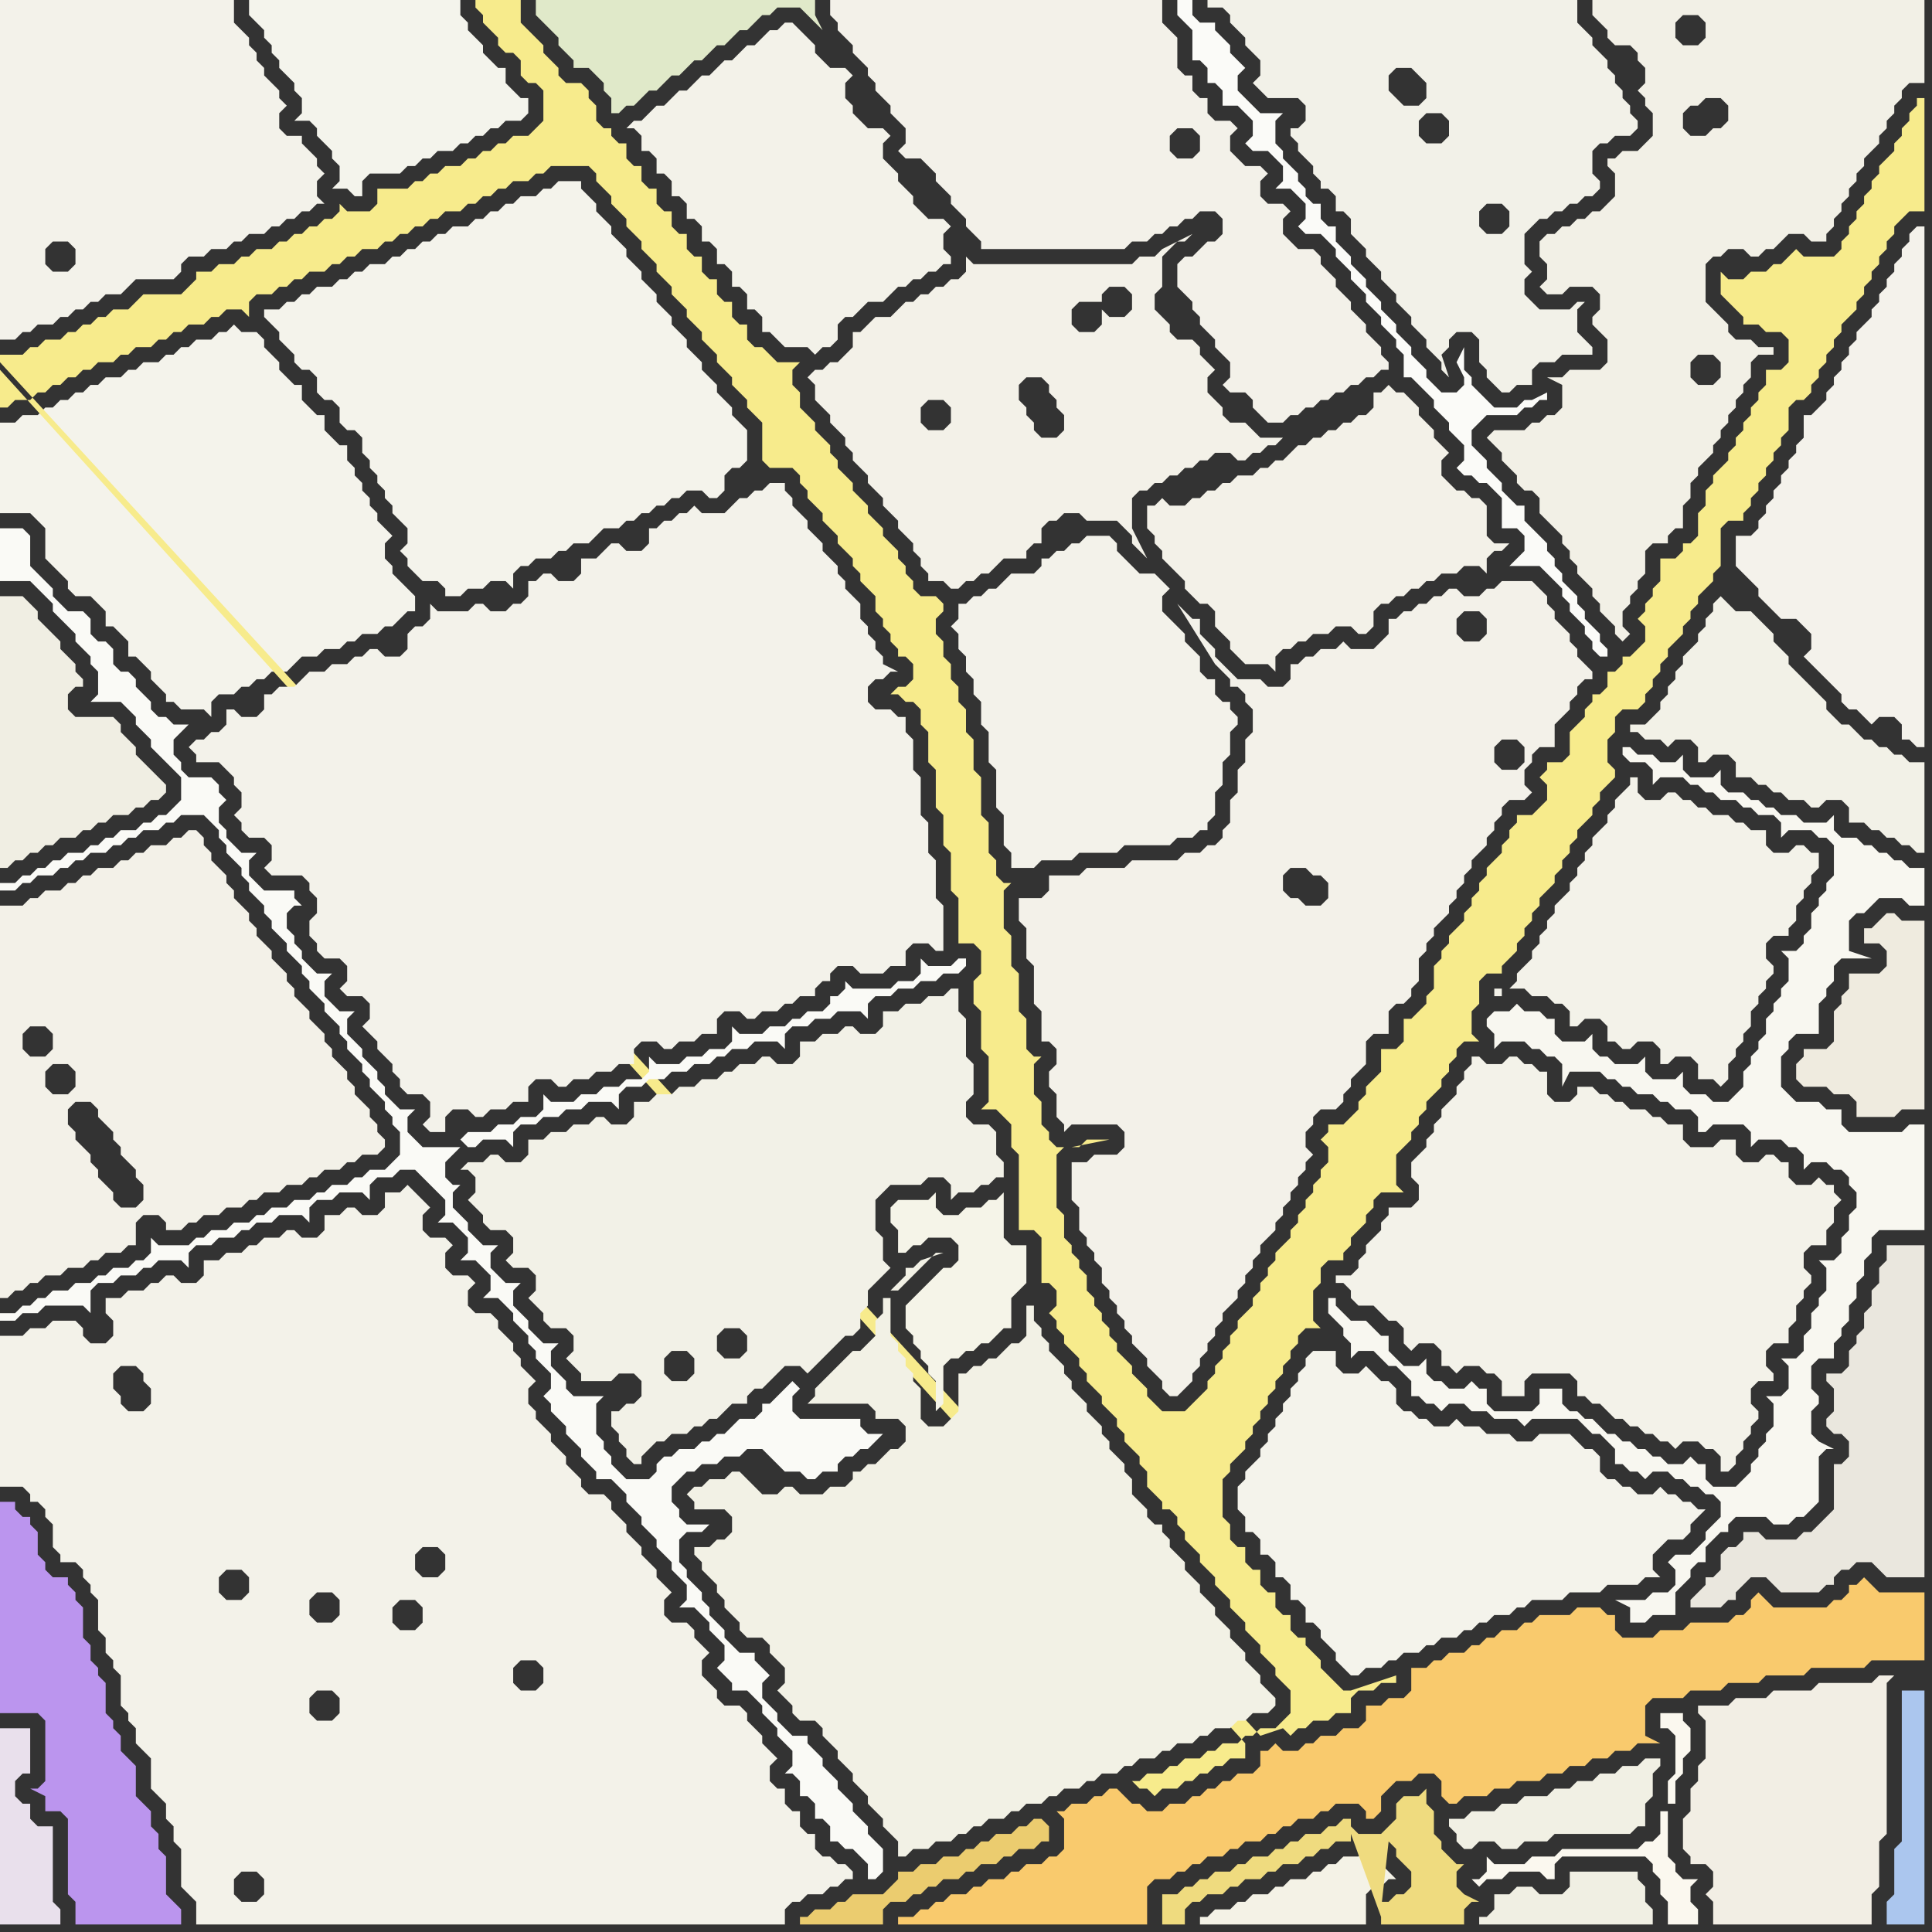 <svg width="256" height="256" xmlns="http://www.w3.org/2000/svg"><rect width="100%" height="100%" fill="#333333" stroke="none"/><script> 
var tempColor;
function hoverPath(evt){
obj = evt.target;
tempColor = obj.getAttribute("fill");
obj.setAttribute("fill","red");
//alert(tempColor);
//obj.setAttribute("stroke","red");}
function recoverPath(evt){
obj = evt.target;
obj.setAttribute("fill", tempColor);
//obj.setAttribute("stroke", tempColor);
}</script><path onmouseover="hoverPath(evt)" onmouseout="recoverPath(evt)" fill="rgb(244,243,235)" d="M  2,56l -2,0 0,12 4,0 1,1 1,1 0,4 1,1 1,1 1,1 0,1 1,1 2,0 1,1 1,1 0,2 1,0 1,1 1,1 0,2 1,0 1,1 1,1 0,1 1,1 1,1 0,1 1,0 1,1 3,0 1,1 0,-2 1,-1 2,0 1,-1 1,0 1,-1 1,0 1,-1 2,0 1,-1 1,-1 2,0 1,-1 2,0 1,-1 1,0 1,-1 2,0 1,-1 1,0 1,-1 1,-1 1,0 0,-2 -1,-1 0,0 -1,-1 -1,-1 0,-1 -1,-1 0,-2 1,-1 -1,-1 -1,-1 0,-1 -1,-1 0,-1 -1,-1 0,-1 -1,-1 0,-1 -1,-1 0,-2 -1,0 -1,-1 -1,-1 0,-2 -1,0 -1,-1 -1,-1 0,-2 -1,0 -1,-1 -1,-1 0,-1 -1,-1 -1,-1 0,-1 -1,-1 -2,0 -1,-1 -1,1 -1,0 -1,1 -2,0 -1,1 -1,0 -1,1 -1,0 -1,1 -2,0 -1,1 -1,0 -1,1 -2,0 -1,1 -1,0 -1,1 -1,0 -1,1 -1,0 -1,1 -1,0 -1,1 -2,0 -1,1Z"/>
<path onmouseover="hoverPath(evt)" onmouseout="recoverPath(evt)" fill="rgb(243,242,233)" d="M  34,248l 0,0 1,1 0,2 -1,1 -2,0 -1,-1 0,-2 1,-1 2,0 -10,-3 0,5 1,1 1,1 0,3 78,0 0,-2 1,-1 1,0 1,-1 2,0 1,-1 1,0 1,-1 1,0 0,-1 -1,-1 -1,0 -1,-1 -1,0 -1,-1 0,-2 -1,0 -1,-1 0,-2 -1,0 -1,-1 0,-2 -1,0 -1,-1 0,-2 1,-1 -1,-1 0,0 -1,-1 0,-1 -1,-1 -1,-1 0,-1 -1,-1 -2,0 -1,-1 0,-1 -1,-1 -1,-1 0,-2 1,-1 -1,-1 0,0 -1,-1 0,-1 -1,-1 -2,0 -1,-1 0,-2 1,-1 -1,-1 0,0 -1,-1 0,-1 -1,-1 -1,-1 0,-1 -1,-1 -1,-1 0,-1 -1,-1 -1,-1 0,-1 -1,-1 -2,0 -1,-1 0,-1 -1,-1 -1,-1 0,-1 -1,-1 -1,-1 0,-1 -1,-1 -1,-1 0,-1 -1,-1 0,-2 1,-1 -1,-1 0,0 -1,-1 0,-1 -1,-1 0,-1 -1,-1 -1,-1 0,-1 -1,-1 -2,0 -1,-1 0,-2 1,-1 -1,-1 -2,0 -1,-1 0,-2 1,-1 -1,-1 -2,0 -1,-1 0,-2 1,-1 -1,-1 -1,-1 -1,-1 -1,1 -2,0 0,2 -1,1 -2,0 -1,-1 -1,0 -1,1 -2,0 0,2 -1,1 -2,0 -1,-1 -1,0 -1,1 -2,0 -1,1 -1,0 -1,1 -2,0 -1,1 -2,0 0,2 -1,1 -2,0 -1,-1 -1,0 -1,1 -1,0 -1,1 -2,0 -1,1 -2,0 0,2 1,1 0,2 -1,1 -2,0 -1,-1 0,-1 -1,-1 -3,0 -1,1 -2,0 -1,1 -3,0 0,20 3,0 1,1 0,1 1,0 1,1 0,1 1,1 0,3 1,1 0,1 2,0 1,1 0,1 1,1 0,1 1,1 0,4 1,1 0,2 1,1 0,1 1,1 0,4 1,1 0,1 1,1 0,2 1,1 1,1 0,4 1,1 1,1 0,2 1,1 0,2 1,1 10,3 -18,-67 2,0 1,1 0,1 1,1 0,2 -1,1 -2,0 -1,-1 0,-1 -1,-1 0,-2 1,-1 18,67 8,-20 -1,-1 0,-2 1,-1 2,0 1,1 0,2 -1,1 -2,0 -8,20 19,-32 -1,-1 0,-2 1,-1 2,0 1,1 0,2 -1,1 -2,0 -19,32 8,-33 -1,-1 0,-2 1,-1 2,0 1,1 0,2 -1,1 -2,0 -8,33 -5,-37 0,-2 1,-1 2,0 1,1 0,2 -1,1 -2,0 -1,-1 5,37 22,-39 -1,-1 0,-2 1,-1 2,0 1,1 0,2 -1,1 -2,0 -22,39 37,-28 1,1 0,2 -1,1 -2,0 -1,-1 0,-2 1,-1 2,0 -37,28Z"/>
<path onmouseover="hoverPath(evt)" onmouseout="recoverPath(evt)" fill="rgb(171,198,238)" d="M  253,224l -1,0 0,20 -1,1 0,6 -1,1 0,3 5,0 0,-31Z"/>
<path onmouseover="hoverPath(evt)" onmouseout="recoverPath(evt)" fill="rgb(247,235,140)" d="M  0,49l 0,5 1,0 1,-1 2,0 1,-1 1,0 1,-1 1,0 1,-1 1,0 1,-1 1,0 1,-1 2,0 1,-1 1,0 1,-1 2,0 1,-1 1,0 1,-1 1,0 1,-1 2,0 1,-1 1,0 1,-1 2,0 1,1 0,-2 1,-1 2,0 1,-1 1,0 1,-1 1,0 1,-1 2,0 1,-1 1,0 1,-1 1,0 1,-1 2,0 1,-1 1,0 1,-1 1,0 1,-1 1,0 1,-1 1,0 1,-1 2,0 1,-1 1,0 1,-1 1,0 1,-1 1,0 1,-1 2,0 1,-1 1,0 1,-1 5,0 1,1 0,1 1,1 1,1 0,1 1,1 1,1 0,1 1,1 1,1 0,1 1,1 1,1 0,1 1,1 1,1 0,1 1,1 1,1 0,1 1,1 1,1 0,1 1,1 1,1 0,1 1,1 1,1 0,1 1,1 1,1 0,1 1,1 1,1 0,5 1,1 3,0 1,1 0,1 1,1 0,1 1,1 1,1 0,1 1,1 1,1 0,1 1,1 1,1 0,1 1,1 0,1 1,1 1,1 0,2 1,1 0,1 1,1 0,1 1,1 0,1 1,0 1,1 0,2 -1,1 -1,0 -1,1 1,0 1,1 1,0 1,1 0,2 1,1 0,4 1,1 0,5 1,1 0,4 1,1 0,5 1,1 0,6 2,0 1,1 0,3 -1,1 0,3 1,1 0,5 1,1 0,6 -1,1 2,0 1,1 1,1 0,3 1,1 0,10 2,0 1,1 0,6 1,0 1,1 0,2 -1,1 1,1 0,1 1,1 0,1 1,1 1,1 0,1 1,1 0,1 1,1 1,1 0,1 1,1 1,1 0,1 1,1 0,1 2,2 0,1 1,1 0,2 1,1 1,1 0,1 1,0 1,1 0,1 1,1 0,1 1,1 1,1 0,1 1,1 1,1 0,1 1,1 1,1 0,1 1,1 1,1 0,1 1,1 1,1 0,1 1,1 1,1 0,1 1,1 1,1 0,3 -1,1 -1,1 -2,0 -1,1 -1,0 -1,1 -2,0 -1,1 -1,0 -1,1 -2,0 -1,1 -1,0 -1,1 -2,0 -1,1 -1,0 1,1 1,0 1,1 1,-1 2,0 1,-1 1,0 1,-1 1,0 1,-1 1,0 1,-1 2,0 0,-2 -165,-182 167,181 3,-1 0,0 1,1 0,0 1,-1 1,0 1,-1 2,0 1,-1 2,0 0,-2 1,-1 2,0 1,-1 2,0 0,-1 -3,1 -3,1 -1,0 -1,-1 -1,-1 -1,-1 0,-1 -1,-1 -1,-1 0,-1 -1,0 -1,-1 0,-2 -1,0 -1,-1 0,-2 -1,0 -1,-1 0,-2 -1,0 -1,-1 0,-2 -1,0 -1,-1 0,-2 -1,-1 0,-5 1,-1 0,-1 2,-2 0,-1 1,-1 0,-1 1,-1 0,-1 1,-1 0,-1 1,-1 0,-1 1,-1 0,-1 1,-1 0,-1 1,-1 0,-1 1,-1 2,0 -1,-1 0,-4 1,-1 0,-2 1,-1 2,0 0,-1 1,-1 0,-1 1,-1 1,-1 0,-1 1,-1 0,-1 1,-1 3,0 -1,-1 0,-4 1,-1 1,-1 0,-1 1,-1 0,-1 1,-1 0,-1 1,-1 1,-1 0,-1 1,-1 0,-1 1,-1 0,-1 1,-1 2,0 -1,-1 0,-3 1,-1 0,-3 1,-1 2,0 0,-1 1,-1 1,-1 0,-1 1,-1 0,-1 1,-1 0,-1 1,-1 0,-1 1,-1 1,-1 0,-1 1,-1 0,-1 1,-1 0,-1 1,-1 0,-1 1,-1 1,-1 0,-1 1,-1 0,-1 1,-1 1,-1 0,-1 -1,-1 0,-3 1,-1 0,-2 1,-1 2,0 1,-1 0,-1 1,-1 0,-1 1,-1 0,-1 1,-1 0,-1 1,-1 1,-1 0,-1 1,-1 0,-1 1,-1 0,-1 1,-1 1,-1 0,-1 1,-1 0,-5 1,-1 2,0 0,-1 1,-1 0,-1 1,-1 0,-1 1,-1 0,-1 1,-1 0,-1 1,-1 0,-1 1,-1 0,-3 1,-1 1,0 1,-1 0,-1 1,-1 0,-1 1,-1 0,-1 1,-1 0,-1 1,-1 0,-1 1,-1 1,-1 0,-1 1,-1 0,-1 1,-1 0,-1 1,-1 0,-1 1,-1 0,-1 1,-1 0,-1 1,-1 1,-1 2,0 0,-15 -1,0 0,1 -1,1 0,1 -1,1 0,1 -1,1 0,1 -1,1 -1,1 0,1 -1,1 0,1 -1,1 0,1 -1,1 0,1 -1,1 0,1 -1,1 0,1 -1,1 -4,0 -1,-1 -1,1 0,0 -1,1 -1,0 -1,1 -2,0 -1,1 -2,0 -1,-1 0,3 1,1 0,0 1,1 1,1 0,1 2,0 1,1 2,0 1,1 0,3 -1,1 -2,0 0,2 -1,1 0,1 -1,1 0,1 -1,1 0,1 -1,1 0,1 -1,1 0,1 -1,1 -1,1 0,1 -1,1 0,2 -1,1 0,3 -1,1 -1,0 0,1 -1,1 -2,0 0,3 -1,1 0,1 -1,1 0,1 -1,1 1,1 0,2 -1,1 -1,1 -1,0 0,1 -1,1 -1,0 0,2 -1,1 -1,0 0,1 -1,1 0,1 -1,1 -1,1 0,3 -1,1 -2,0 0,1 -1,1 1,1 0,2 -1,1 -1,1 -2,0 0,1 -1,1 0,1 -1,1 0,1 -1,1 -1,1 0,1 -1,1 0,1 -1,1 0,1 -1,1 0,1 -1,1 -1,1 0,1 -1,1 0,1 -1,1 0,3 -1,1 0,1 -1,1 -1,1 -1,0 0,3 -1,1 -2,0 0,3 -1,1 -1,1 0,1 -1,1 0,1 -1,1 -1,1 -2,0 0,1 -1,1 1,1 0,2 -1,1 0,1 -1,1 0,1 -1,1 0,1 -1,1 0,1 -1,1 0,1 -1,1 -1,1 0,1 -1,1 0,1 -1,1 0,1 -1,1 0,1 -1,1 -1,1 0,1 -1,1 0,1 -1,1 0,1 -1,1 0,1 -1,1 0,1 -1,1 -2,2 -3,0 -1,-1 -1,-1 0,-1 -1,-1 -1,-1 0,-1 -1,-1 -1,-1 0,-1 -1,-1 0,-1 -1,-1 0,-1 -1,-1 0,-1 -1,-1 0,-2 -1,-1 0,-1 -1,-1 0,-1 -1,-1 0,-3 -1,-1 0,-7 1,-1 -1,0 -1,-1 0,-1 -1,-1 0,-3 -1,-1 0,-4 1,-1 -1,0 -1,-1 0,-4 -1,-1 0,-5 -1,-1 0,-4 -1,-1 0,-5 1,-1 -1,0 -1,-1 0,-2 -1,-1 0,-4 -1,-1 0,-5 -1,-1 0,-4 -1,-1 0,-3 -1,-1 0,-2 -1,-1 0,-2 -1,-1 0,-2 -1,-1 0,-2 1,-1 0,-1 -1,-1 -2,0 -1,-1 0,-1 -1,-1 0,-1 -1,-1 0,-1 -1,-1 -1,-1 0,-1 -1,-1 -1,-1 0,-1 -1,-1 -1,-1 0,-1 -1,-1 -1,-1 0,-1 -1,-1 0,-1 -1,-1 -1,-1 0,-1 -1,-1 -1,-1 0,-2 -1,-1 0,-2 1,-1 -3,0 -1,-1 -1,-1 -1,0 -1,-1 0,-2 -1,0 -1,-1 0,-2 -1,0 -1,-1 0,-2 -1,0 -1,-1 0,-2 -1,0 -1,-1 0,-2 -1,0 -1,-1 0,-2 -1,0 -1,-1 0,-2 -1,0 -1,-1 0,-2 -1,0 -1,-1 0,-2 -1,0 -1,-1 0,-1 -1,0 -1,-1 0,-2 -1,-1 0,-1 -1,-1 -2,0 -1,-1 0,-1 -1,-1 -1,-1 0,-1 -1,-1 -1,-1 -1,-1 0,-3 -6,0 0,1 1,1 0,1 1,1 1,1 0,1 1,1 1,0 1,1 0,2 1,1 1,0 1,1 0,4 -1,1 -1,1 -2,0 -1,1 -1,0 -1,1 -1,0 -1,1 -1,0 -1,1 -2,0 -1,1 -1,0 -1,1 -1,0 -1,1 -4,0 0,2 -1,1 -3,0 -1,-1 0,1 -1,1 -1,0 -1,1 -1,0 -1,1 -1,0 -1,1 -1,0 -1,1 -2,0 -1,1 -1,0 -1,1 -2,0 -1,1 -2,0 0,1 -1,1 -1,1 -5,0 -1,1 -1,1 -2,0 -1,1 -1,0 -1,1 -1,0 -1,1 -1,0 -1,1 -2,0 -1,1 -1,0 -1,1 -3,0 0,1 167,182 -167,-181 142,103 1,0 1,-1 3,0 -5,1 -142,-103Z"/>
<path onmouseover="hoverPath(evt)" onmouseout="recoverPath(evt)" fill="rgb(187,149,238)" d="M  0,201l 0,26 5,0 1,1 0,8 -1,1 -1,0 2,1 0,2 2,0 1,1 0,10 1,1 0,3 14,0 0,-2 -1,-1 0,0 -1,-1 0,-5 -1,-1 0,-2 -1,-1 0,-2 -1,-1 -1,-1 0,-4 -1,-1 -1,-1 0,-2 -1,-1 0,-1 -1,-1 0,-4 -1,-1 0,-1 -1,-1 0,-2 -1,-1 0,-4 -1,-1 0,-1 -1,-1 0,-1 -2,0 -1,-1 0,-1 -1,-1 0,-3 -1,-1 0,-1 -1,0 -1,-1 0,-1 -2,0Z"/>
<path onmouseover="hoverPath(evt)" onmouseout="recoverPath(evt)" fill="rgb(244,243,235)" d="M  37,41l -2,0 0,1 1,1 0,0 1,1 0,1 1,1 1,1 0,1 1,1 1,0 1,1 0,2 1,1 1,0 1,1 0,2 1,1 1,0 1,1 0,2 1,1 0,1 1,1 0,1 1,1 0,1 1,1 0,1 1,1 1,1 0,2 -1,1 1,1 0,1 1,1 1,1 2,0 1,1 0,1 2,0 1,-1 2,0 1,-1 2,0 1,1 0,-2 1,-1 1,0 1,-1 2,0 1,-1 1,0 1,-1 2,0 1,-1 1,-1 2,0 1,-1 1,0 1,-1 1,0 1,-1 1,0 1,-1 1,0 1,-1 2,0 1,1 1,0 1,-1 0,-2 1,-1 1,0 1,-1 0,-4 -1,-1 0,0 -1,-1 0,-1 -1,-1 -1,-1 0,-1 -1,-1 -1,-1 0,-1 -1,-1 -1,-1 0,-1 -1,-1 -1,-1 0,-1 -1,-1 -1,-1 0,-1 -1,-1 -1,-1 0,-1 -1,-1 -1,-1 0,-1 -1,-1 -1,-1 0,-1 -1,-1 -1,-1 0,-1 -1,-1 -1,-1 0,-1 -3,0 -1,1 -1,0 -1,1 -2,0 -1,1 -1,0 -1,1 -1,0 -1,1 -1,0 -1,1 -2,0 -1,1 -1,0 -1,1 -1,0 -1,1 -1,0 -1,1 -1,0 -1,1 -2,0 -1,1 -1,0 -1,1 -1,0 -1,1 -2,0 -1,1 -1,0 -1,1 -1,0 -1,1Z"/>
<path onmouseover="hoverPath(evt)" onmouseout="recoverPath(evt)" fill="rgb(244,244,236)" d="M  38,0l -5,0 0,2 1,1 0,0 1,1 0,1 1,1 0,1 1,1 0,1 1,1 1,1 0,1 1,1 0,2 -1,1 2,0 1,1 0,1 1,1 1,1 0,1 1,1 0,2 -1,1 2,0 1,1 1,0 0,-2 1,-1 4,0 1,-1 1,0 1,-1 1,0 1,-1 2,0 1,-1 1,0 1,-1 1,0 1,-1 1,0 1,-1 2,0 1,-1 0,-2 -1,0 -1,-1 -1,-1 0,-2 -1,0 -1,-1 -1,-1 0,-1 -1,-1 -1,-1 0,-1 -1,-1 0,-2Z"/>
<path onmouseover="hoverPath(evt)" onmouseout="recoverPath(evt)" fill="rgb(224,233,201)" d="M  85,0l -14,0 0,2 1,1 1,1 1,1 0,1 1,1 1,1 0,1 2,0 1,1 1,1 0,1 1,1 0,2 1,0 1,-1 1,0 2,-2 1,0 1,-1 1,-1 1,0 1,-1 1,-1 1,0 1,-1 1,-1 1,0 1,-1 1,-1 1,0 1,-1 1,-1 1,0 1,-1 3,0 1,1 1,1 1,1 -1,-2 0,-2Z"/>
<path onmouseover="hoverPath(evt)" onmouseout="recoverPath(evt)" fill="rgb(242,241,232)" d="M  184,0l -24,0 0,1 2,0 1,1 0,1 1,1 1,1 0,1 1,1 1,1 0,2 -1,1 1,1 0,0 1,1 4,0 1,1 0,2 -1,1 -1,0 0,1 1,1 0,1 1,1 1,1 0,1 1,1 0,1 1,0 1,1 0,2 1,0 1,1 0,2 1,1 1,1 0,1 1,1 1,1 0,1 1,1 1,1 0,1 1,1 1,1 0,1 1,1 1,1 0,1 1,1 1,1 0,1 1,1 -1,-3 1,-1 0,-1 1,-1 2,0 1,1 0,3 1,1 0,1 1,1 1,1 1,0 1,-1 2,0 0,-2 1,-1 2,0 1,-1 4,0 0,-1 -1,-1 0,0 -1,-1 0,-3 1,-1 -1,0 -1,1 -4,0 -1,-1 -1,-1 0,-2 1,-1 -1,-1 0,-4 1,-1 1,-1 1,0 1,-1 1,0 1,-1 1,0 1,-1 1,0 1,-1 0,-1 -1,-1 0,-3 1,-1 1,0 1,-1 2,0 1,-1 0,-1 -1,-1 0,-1 -1,-1 0,-1 -1,-1 0,-1 -1,-1 0,-1 -1,-1 -1,-1 0,-1 -1,-1 -1,-1 0,-3 -25,0 16,30 -1,1 -2,0 -1,-1 0,-2 1,-1 2,0 1,1 0,2 -16,-30 3,9 1,1 1,1 0,2 -1,1 -2,0 -1,-1 -1,-1 0,-2 1,-1 2,0 -3,-9 5,15 2,0 1,1 0,2 -1,1 -2,0 -1,-1 0,-2 1,-1 -5,-15Z"/>
<path onmouseover="hoverPath(evt)" onmouseout="recoverPath(evt)" fill="rgb(241,240,228)" d="M  194,241l -2,0 0,1 1,1 0,1 1,1 1,0 1,-1 2,0 1,1 2,0 1,-1 3,0 1,-1 10,0 1,-1 1,0 0,-3 1,-1 0,-3 1,-1 0,-1 -2,0 -1,1 -2,0 -1,1 -2,0 -1,1 -2,0 -1,1 -2,0 -1,1 -3,0 -1,1 -2,0 -1,1 -3,0 -1,1Z"/>
<path onmouseover="hoverPath(evt)" onmouseout="recoverPath(evt)" fill="rgb(251,248,239)" d="M  196,249l -1,0 1,1 0,0 1,-1 2,0 1,-1 4,0 1,1 1,0 0,-2 1,-1 11,0 1,1 0,1 1,1 0,2 1,1 0,3 4,0 0,-2 -1,-1 0,-2 1,-1 -2,0 -1,-1 0,-1 -1,-1 0,-6 -1,0 0,3 -1,1 -1,0 -1,1 -10,0 -1,1 -3,0 -1,1 -4,0 -1,-1 0,2 -1,1 25,-10 1,0 0,-3 1,-1 0,-2 1,-1 0,-3 -1,-1 0,-1 -3,0 0,2 1,0 1,1 0,5 -1,1 0,3 -25,10Z"/>
<path onmouseover="hoverPath(evt)" onmouseout="recoverPath(evt)" fill="rgb(243,242,233)" d="M  215,105l 0,0 -1,1 0,1 -1,1 0,1 -1,1 -1,1 0,1 -1,1 0,1 -1,1 0,1 -1,1 0,1 -2,2 0,1 -1,1 0,1 -1,1 0,1 -1,1 0,1 -1,1 -1,1 0,1 -1,1 2,0 1,1 2,0 1,1 1,0 1,1 0,2 1,0 1,-1 2,0 1,1 0,2 1,0 1,1 1,0 1,-1 2,0 1,1 0,2 1,0 1,-1 2,0 1,1 0,2 2,0 1,1 1,-1 0,-2 1,-1 0,-1 1,-1 0,-1 1,-1 0,-2 1,-1 0,-1 1,-1 0,-1 1,-1 0,-1 -1,-1 0,-2 1,-1 2,0 0,-1 1,-1 0,-2 1,-1 0,-1 1,-1 0,-1 1,-1 0,-2 -1,0 -1,-1 -1,0 -1,1 -2,0 -1,-1 0,-2 -2,0 -1,-1 -1,0 -1,-1 -2,0 -1,-1 -1,0 -1,-1 -1,0 -1,-1 -1,0 -1,1 -2,0 -1,-1 0,-2 -1,0 0,1 -1,1 -16,26 -1,0 0,1 1,0 0,-1 16,-26Z"/>
<path onmouseover="hoverPath(evt)" onmouseout="recoverPath(evt)" fill="rgb(243,241,232)" d="M  0,122l 0,50 1,0 1,-1 1,0 1,-1 1,0 1,-1 2,0 1,-1 2,0 1,-1 1,0 1,-1 2,0 1,-1 1,0 0,-3 1,-1 2,0 1,1 0,1 2,0 1,-1 1,0 1,-1 2,0 1,-1 2,0 1,-1 1,0 1,-1 2,0 1,-1 2,0 1,-1 1,0 1,-1 2,0 1,-1 1,0 1,-1 2,0 1,-1 0,-1 -1,-1 0,-1 -1,-1 0,-1 -1,-1 -1,-1 0,-1 -1,-1 0,-1 -1,-1 -1,-1 0,-1 -1,-1 0,-1 -1,-1 -1,-1 0,-1 -1,-1 -1,-1 0,-1 -1,-1 0,-1 -1,-1 -1,-1 0,-1 -1,-1 -1,-1 0,-1 -1,-1 0,-1 -1,-1 -1,-1 0,-1 -1,-1 0,-1 -1,-1 -1,-1 0,-1 -1,-1 0,-1 -1,-1 -1,0 -1,1 -1,0 -1,1 -2,0 -1,1 -1,0 -1,1 -1,0 -1,1 -2,0 -1,1 -1,0 -1,1 -1,0 -1,1 -2,0 -1,1 -1,0 -1,1 -3,0 0,2 18,38 -2,0 -1,-1 0,-1 -1,-1 -1,-1 0,-1 -1,-1 0,-1 -1,-1 -1,-1 0,-1 -1,-1 0,-2 1,-1 2,0 1,1 0,1 2,2 0,1 1,1 0,1 2,2 0,1 1,1 0,2 -1,1 -18,-38 9,23 -2,0 -1,-1 0,-2 1,-1 2,0 1,1 0,2 -1,1 -9,-23 6,18 -2,0 -1,-1 0,-2 1,-1 2,0 1,1 0,2 -1,1 -6,-18Z"/>
<path onmouseover="hoverPath(evt)" onmouseout="recoverPath(evt)" fill="rgb(243,242,233)" d="M  85,18l 0,2 1,0 1,1 0,2 1,0 1,1 0,2 1,0 1,1 0,2 1,0 1,1 0,2 1,0 1,1 0,2 1,0 1,1 0,2 1,0 1,1 0,2 1,0 1,1 0,2 1,0 1,1 1,1 3,0 1,1 1,-1 1,0 1,-1 0,-2 1,-1 1,0 1,-1 1,-1 2,0 2,-2 1,0 1,-1 1,0 1,-1 1,0 1,-1 1,0 0,-1 -1,-1 0,-2 1,-1 -1,-1 -2,0 -1,-1 -1,-1 0,-1 -1,-1 -1,-1 0,-1 -1,-1 -1,-1 0,-2 1,-1 -1,-1 -2,0 -1,-1 -1,-1 0,-1 -1,-1 0,-2 1,-1 -1,-1 -2,0 -1,-1 -1,-1 0,-1 -1,-1 -1,-1 -1,-1 -1,0 -1,1 -1,0 -1,1 -1,1 -1,0 -1,1 -1,1 -1,0 -1,1 -1,1 -1,0 -1,1 -1,1 -1,0 -1,1 -1,1 -1,0 -2,2 -1,0 -1,1 1,0 1,1Z"/>
<path onmouseover="hoverPath(evt)" onmouseout="recoverPath(evt)" fill="rgb(243,242,234)" d="M  127,82l 0,0 -1,1 1,1 0,2 1,1 0,2 1,1 0,2 1,1 0,3 1,1 0,4 1,1 0,5 1,1 0,4 1,1 0,2 3,0 1,-1 4,0 1,-1 5,0 1,-1 6,0 1,-1 2,0 1,-1 1,0 0,-1 1,-1 0,-3 1,-1 0,-3 1,-1 0,-3 1,-1 0,-1 -1,-1 0,-1 -1,0 -1,-1 0,-2 -1,0 -1,-1 0,-2 -1,-1 -1,-1 0,-1 -1,-1 -1,-1 -1,-1 0,-2 1,-1 -1,-1 0,0 -1,-1 -2,0 -1,-1 -1,-1 -1,-1 0,-1 -1,-1 -3,0 -1,1 -1,0 -1,1 -1,0 -1,1 -1,0 0,1 -1,1 -3,0 -1,1 -1,1 -1,0 -1,1 -1,0 -1,1 -1,0Z"/>
<path onmouseover="hoverPath(evt)" onmouseout="recoverPath(evt)" fill="rgb(243,242,233)" d="M  183,162l 0,1 -1,1 -1,1 0,1 -1,1 0,1 -1,1 -2,0 0,1 1,0 1,1 0,1 1,1 2,0 1,1 1,1 1,0 1,1 0,2 1,1 1,-1 2,0 1,1 0,2 1,0 1,1 1,-1 2,0 1,1 1,0 1,1 0,2 3,0 0,-2 1,-1 5,0 1,1 0,2 1,0 1,1 1,0 1,1 1,1 1,0 1,1 1,0 1,1 1,0 1,1 1,0 1,1 1,-1 2,0 1,1 1,0 1,1 0,2 1,0 1,-1 0,-1 1,-1 0,-1 1,-1 0,-1 1,-1 0,-1 -1,-1 0,-2 1,-1 2,0 0,-1 -1,-1 0,-2 1,-1 2,0 0,-2 1,-1 0,-2 1,-1 0,-1 1,-1 0,-1 -1,-1 0,-2 1,-1 2,0 0,-2 1,-1 0,-2 1,-1 -1,-1 0,-1 -1,0 -1,-1 -1,1 -2,0 -1,-1 0,-2 -1,0 -1,-1 -1,0 -1,1 -2,0 -1,-1 0,-2 -2,0 -1,1 -3,0 -1,-1 0,-2 -2,0 -1,-1 -1,0 -1,-1 -2,0 -1,-1 -1,0 -1,-1 -1,0 -1,-1 -2,0 0,1 -1,1 -2,0 -1,-1 0,-3 -1,0 -1,-1 -1,0 -1,-1 -1,0 -1,1 -2,0 -1,-1 -1,0 0,1 -1,1 0,1 -1,1 0,1 -1,1 -1,1 0,1 -1,1 0,1 -1,1 0,1 -1,1 -1,1 0,2 1,1 0,2 -1,1 -3,0 0,1 -1,1Z"/>
<path onmouseover="hoverPath(evt)" onmouseout="recoverPath(evt)" fill="rgb(243,242,234)" d="M  41,123l 0,1 1,1 0,1 1,1 2,0 1,1 0,2 -1,1 1,1 2,0 1,1 0,2 -1,1 1,1 0,0 1,1 0,1 1,1 1,1 0,1 1,1 0,1 1,1 2,0 1,1 0,2 -1,1 1,1 2,0 0,-2 1,-1 2,0 1,1 1,0 1,-1 2,0 1,-1 2,0 0,-2 1,-1 2,0 1,1 1,0 1,-1 2,0 1,-1 2,0 1,-1 2,0 0,-2 1,-1 2,0 1,1 1,0 1,-1 2,0 1,-1 2,0 0,-2 1,-1 2,0 1,1 1,0 1,-1 2,0 1,-1 1,0 1,-1 2,0 0,-1 1,-1 1,0 0,-1 1,-1 2,0 1,1 3,0 1,-1 2,0 0,-2 1,-1 2,0 1,1 1,0 0,-6 -1,-1 0,-5 -1,-1 0,-4 -1,-1 0,-5 -1,-1 0,-4 -1,-1 0,-2 -1,0 -1,-1 -2,0 -1,-1 0,-2 1,-1 1,0 1,-1 1,0 -2,-1 0,-1 -1,-1 0,-1 -1,-1 0,-1 -1,-1 0,-2 -1,-1 -1,-1 0,-1 -1,-1 0,-1 -1,-1 -1,-1 0,-1 -1,-1 -1,-1 0,-1 -1,-1 -1,-1 0,-1 -1,-1 0,-1 -2,0 -1,1 -1,0 -1,1 -1,0 -1,1 -1,1 -3,0 -1,-1 -1,1 -1,0 -1,1 -1,0 -1,1 -1,0 0,2 -1,1 -2,0 -1,-1 -1,0 -1,1 0,0 -1,1 -2,0 0,2 -1,1 -2,0 -1,-1 -1,0 -1,1 -1,0 0,2 -1,1 -1,0 -1,1 -2,0 -1,-1 -1,0 -1,1 -4,0 -1,-1 0,2 -1,1 -1,0 -1,1 0,2 -1,1 -2,0 -1,-1 -1,0 -1,1 -1,0 -1,1 -2,0 -1,1 -2,0 -1,1 -1,1 -2,0 -1,1 -1,0 0,2 -1,1 -2,0 -1,-1 -1,0 0,2 -1,1 -1,0 -1,1 -1,0 -1,1 1,1 0,1 3,0 1,1 1,1 0,1 1,1 0,2 -1,1 1,1 0,1 1,1 2,0 1,1 0,2 -1,1 1,1 4,0 1,1 0,1 1,1 0,2 -1,1Z"/>
<path onmouseover="hoverPath(evt)" onmouseout="recoverPath(evt)" fill="rgb(244,243,235)" d="M  174,179l -1,1 0,1 -1,1 0,1 -1,1 0,1 -1,1 0,1 -1,1 0,1 -1,1 0,1 -1,1 0,1 -1,1 -1,1 0,1 -1,1 0,3 1,1 0,2 1,0 1,1 0,2 1,0 1,1 0,2 1,0 1,1 0,2 1,0 1,1 0,2 1,0 1,1 0,1 1,1 1,1 0,1 1,1 1,1 1,0 1,-1 2,0 1,-1 1,0 1,-1 2,0 1,-1 1,0 1,-1 2,0 1,-1 1,0 1,-1 1,0 1,-1 2,0 1,-1 1,0 1,-1 4,0 1,-1 4,0 1,-1 4,0 1,-1 2,0 -1,-1 0,-2 1,-1 1,-1 2,0 1,-1 0,-1 1,-1 1,-1 -1,0 -1,-1 -1,0 -1,-1 -1,0 -1,-1 -1,1 -2,0 -1,-1 -1,0 -1,-1 -1,0 -1,-1 0,-2 -1,-1 -1,0 -1,-1 -1,-1 -4,0 -1,1 -2,0 -1,-1 -3,0 -1,-1 -2,0 -1,-1 -1,1 -2,0 -1,-1 -1,0 -1,-1 -1,0 -1,-1 0,-2 -1,-1 -1,0 -1,-1 -1,-1 -1,1 -2,0 -1,-1 0,-2Z"/>
<path onmouseover="hoverPath(evt)" onmouseout="recoverPath(evt)" fill="rgb(233,224,236)" d="M  0,244l 0,11 8,0 0,-2 -1,-1 0,-10 -2,0 -1,-1 0,-2 -1,0 -1,-1 0,-2 1,-1 1,0 0,-6 -4,0Z"/>
<path onmouseover="hoverPath(evt)" onmouseout="recoverPath(evt)" fill="rgb(242,241,231)" d="M  63,156l 0,2 -1,1 1,1 1,1 0,1 1,1 2,0 1,1 0,2 -1,1 1,1 2,0 1,1 0,2 -1,1 1,1 0,0 1,1 0,1 1,1 2,0 1,1 0,2 -1,1 1,1 0,0 1,1 0,1 4,0 1,-1 2,0 1,1 0,2 -1,1 -1,0 -1,1 -1,0 0,2 1,1 0,1 1,1 0,1 1,1 1,0 0,-1 1,-1 1,-1 1,0 1,-1 2,0 1,-1 1,0 1,-1 1,0 1,-1 1,-1 2,0 0,-1 1,-1 1,0 2,-2 1,-1 2,0 1,1 1,-1 0,0 1,-1 1,-1 1,-1 1,-1 1,0 1,-1 0,-2 1,-1 0,-2 1,-1 2,-2 -1,-1 0,-3 -1,-1 0,-4 2,-2 4,0 1,-1 2,0 1,1 0,2 1,-1 2,0 1,-1 1,0 1,-1 1,0 0,-2 -1,-1 0,-3 -1,-1 -2,0 -1,-1 0,-2 1,-1 0,-4 -1,-1 0,-5 -1,-1 0,-3 -1,0 -1,1 -2,0 -1,1 -2,0 -1,1 -2,0 0,2 -1,1 -2,0 -1,-1 -1,0 -1,1 -2,0 -1,1 -2,0 0,2 -1,1 -2,0 -1,-1 -1,0 -1,1 -2,0 -1,1 -1,0 -1,1 -2,0 -1,1 -2,0 -1,1 -2,0 -1,1 -2,0 0,2 -1,1 -2,0 -1,-1 -1,0 -1,1 -2,0 -1,1 -2,0 -1,1 -2,0 0,2 -1,1 -2,0 -1,-1 -1,0 -1,1 -2,0 -1,1 1,0 1,1 25,26 0,-2 1,-1 2,0 1,1 0,2 -1,1 -2,0 -1,-1 -25,-26 36,23 -1,1 -2,0 -1,-1 0,-2 1,-1 2,0 1,1 0,2 -36,-23Z"/>
<path onmouseover="hoverPath(evt)" onmouseout="recoverPath(evt)" fill="rgb(235,204,111)" d="M  139,244l 0,-2 -1,-1 -1,0 -1,1 -1,0 -1,1 -2,0 -1,1 -1,0 -1,1 -1,0 -1,1 -2,0 -1,1 -2,0 -1,1 -2,0 0,1 -1,1 -1,1 -4,0 -1,1 -1,0 -1,1 -2,0 -1,1 -1,0 0,1 11,0 0,-2 1,-1 2,0 1,-1 1,0 1,-1 1,0 1,-1 2,0 1,-1 1,0 1,-1 2,0 1,-1 1,0 1,-1 2,0 1,-1Z"/>
<path onmouseover="hoverPath(evt)" onmouseout="recoverPath(evt)" fill="rgb(243,241,233)" d="M  142,156l 0,3 1,1 0,3 1,1 0,1 1,1 0,1 1,1 0,2 1,1 0,1 1,1 0,1 1,1 0,1 1,1 0,1 1,1 1,1 0,1 1,1 1,1 0,1 1,1 1,0 1,-1 0,0 1,-1 0,-1 1,-1 0,-1 1,-1 0,-1 1,-1 0,-1 1,-1 0,-1 1,-1 1,-1 0,-1 1,-1 0,-1 1,-1 0,-1 1,-1 0,-1 1,-1 1,-1 0,-1 1,-1 0,-1 1,-1 0,-1 1,-1 0,-1 1,-1 0,-1 1,-1 -1,-1 0,-2 1,-1 0,-1 1,-1 2,0 1,-1 0,-1 1,-1 0,-1 1,-1 1,-1 0,-3 1,-1 2,0 0,-3 1,-1 1,0 1,-1 0,-1 1,-1 0,-3 1,-1 0,-1 1,-1 0,-1 1,-1 1,-1 0,-1 1,-1 0,-1 1,-1 0,-1 1,-1 0,-1 1,-1 1,-1 0,-1 1,-1 0,-1 1,-1 0,-1 1,-1 2,0 1,-1 -1,-1 0,-2 1,-1 0,-1 1,-1 2,0 0,-3 1,-1 1,-1 0,-1 1,-1 0,-1 1,-1 1,0 0,-1 -1,-1 0,0 -1,-1 0,-1 -1,-1 0,-1 -1,-1 -1,-1 0,-1 -1,-1 0,-1 -1,-1 -1,-1 -4,0 -1,1 -1,0 -1,1 -2,0 -1,-1 -1,0 -1,1 -1,0 -1,1 -1,0 -1,1 -1,0 -1,1 -1,0 0,2 -1,1 -1,1 -3,0 -1,-1 -1,1 -2,0 -1,1 -1,0 -1,1 -1,0 0,2 -1,1 -2,0 -1,-1 -3,0 -1,-1 -1,-1 -1,-1 0,-1 -1,-1 -1,-1 0,-2 -1,0 -1,-1 -1,-1 5,8 2,2 0,1 1,0 1,1 0,1 1,1 0,3 -1,1 0,3 -1,1 0,3 -1,1 0,3 -1,1 0,1 -1,1 -1,0 -1,1 -2,0 -1,1 -6,0 -1,1 -5,0 -1,1 -4,0 0,2 -1,1 -3,0 0,3 1,1 0,4 1,1 0,5 1,1 0,4 1,0 1,1 0,2 -1,1 0,2 1,1 0,3 1,1 0,1 1,-1 6,0 1,1 0,2 -1,1 -3,0 -1,1 -2,0 0,2 60,-57 0,2 -1,1 -2,0 -1,-1 0,-2 1,-1 2,0 1,1 -60,57 52,-75 2,0 1,1 0,2 -1,1 -2,0 -1,-1 0,-2 1,-1 -52,75 28,-40 1,-1 2,0 1,1 1,0 1,1 0,2 -1,1 -2,0 -1,-1 -1,0 -1,-1 0,-2 -28,40Z"/>
<path onmouseover="hoverPath(evt)" onmouseout="recoverPath(evt)" fill="rgb(243,241,233)" d="M  156,36l 0,2 1,1 1,1 0,1 1,1 0,1 1,1 1,1 0,1 1,1 1,1 0,2 -1,1 1,1 2,0 1,1 0,1 1,1 1,1 2,0 1,-1 1,0 1,-1 1,0 1,-1 1,0 1,-1 1,0 1,-1 1,0 1,-1 1,0 1,-1 1,0 0,-1 -1,-1 0,-1 -1,-1 -1,-1 0,-1 -1,-1 -1,-1 0,-1 -1,-1 -1,-1 0,-1 -1,-1 -1,-1 0,-1 -1,-1 -2,0 -1,-1 -1,-1 0,-2 1,-1 -1,-1 -2,0 -1,-1 0,-2 1,-1 -1,-1 -2,0 -1,-1 -1,-1 0,-2 1,-1 -1,-1 -2,0 -1,-1 0,-2 -1,0 -1,-1 0,-2 -1,0 -1,-1 0,-4 -1,-1 -1,-1 0,-3 -44,0 0,2 1,1 0,1 1,1 1,1 0,1 2,2 0,1 1,1 0,1 1,1 1,1 0,1 1,1 1,1 0,2 -1,1 1,1 2,0 1,1 1,1 0,1 1,1 1,1 0,1 1,1 1,1 0,1 1,1 1,1 0,1 19,0 1,-1 2,0 1,-1 1,0 1,-1 1,0 1,-1 1,0 1,-1 2,0 1,1 0,2 -1,1 -1,0 -1,1 -1,1 -1,0 -1,1 0,1 2,-19 1,1 0,2 -1,1 -2,0 -1,-1 0,-2 1,-1 2,0 -2,19Z"/>
<path onmouseover="hoverPath(evt)" onmouseout="recoverPath(evt)" fill="rgb(242,238,228)" d="M  227,226l -2,0 0,1 1,1 0,5 -1,1 0,2 -1,1 0,3 -1,1 0,4 1,1 0,1 2,0 1,1 0,2 -1,1 1,1 0,3 21,0 0,-4 1,-1 0,-6 1,-1 0,-20 1,-1 -2,0 -1,1 -7,0 -1,1 -5,0 -1,1 -4,0 -1,1Z"/>
<path onmouseover="hoverPath(evt)" onmouseout="recoverPath(evt)" fill="rgb(242,241,229)" d="M  98,215l 0,1 1,1 2,0 1,1 0,1 1,1 1,1 0,2 -1,1 1,1 0,0 1,1 0,1 1,1 2,0 1,1 0,1 1,1 1,1 0,1 1,1 1,1 0,1 1,1 1,1 0,1 1,1 1,1 0,1 1,1 1,1 0,2 1,0 1,-1 2,0 1,-1 2,0 1,-1 1,0 1,-1 1,0 1,-1 2,0 1,-1 1,0 1,-1 2,0 1,-1 1,0 1,-1 2,0 1,-1 1,0 1,-1 2,0 1,-1 1,0 1,-1 2,0 1,-1 1,0 1,-1 2,0 1,-1 1,0 1,-1 2,0 1,-1 1,0 1,-1 2,0 1,-1 0,-1 -1,-1 0,0 -1,-1 0,-1 -1,-1 -1,-1 0,-1 -1,-1 -1,-1 0,-1 -1,-1 -1,-1 0,-1 -1,-1 -1,-1 0,-1 -1,-1 -1,-1 0,-1 -1,-1 -1,-1 0,-1 -1,-1 0,-1 -1,0 -1,-1 0,-1 -1,-1 -1,-1 0,-2 -1,-1 0,-1 -1,-1 -1,-1 0,-1 -1,-1 0,-1 -1,-1 -1,-1 0,-1 -1,-1 -1,-1 0,-1 -1,-1 0,-1 -1,-1 -1,-1 0,-1 -1,-1 0,-1 -1,-1 0,-2 -1,0 0,4 -1,1 -1,0 -1,1 -1,1 -1,0 -1,1 -1,0 -1,1 -1,0 0,5 -1,1 -1,1 -2,0 -1,-1 0,-4 -1,-1 0,-1 -1,-1 0,-1 -1,-1 0,-1 -1,-1 0,-5 -1,0 0,2 -1,1 0,2 -1,1 -1,1 -1,0 -1,1 -1,1 -1,1 -1,1 -1,1 0,1 -1,1 8,0 1,1 0,1 3,0 1,1 0,2 -1,1 -1,0 -1,1 -1,1 -1,0 -1,1 -1,0 0,1 -1,1 -2,0 -1,1 -3,0 -1,-1 -1,0 -1,1 -2,0 -1,-1 -1,-1 -1,-1 -1,0 -1,1 -2,0 -1,1 -1,0 -1,1 1,1 0,1 4,0 1,1 0,2 -1,1 -1,0 -1,1 -2,0 0,1 1,1 0,1 1,1 1,1 0,1 1,1 0,1 1,1 1,1 20,-44 1,0 1,-1 1,-1 1,-1 1,-1 1,-1 1,0 -3,1 0,0 -1,1 -1,0 0,1 -1,1 -1,1 -20,44 39,-43 0,0 -39,43Z"/>
<path onmouseover="hoverPath(evt)" onmouseout="recoverPath(evt)" fill="rgb(248,247,240)" d="M  177,173l 0,-1 -1,0 0,2 1,1 0,0 1,1 0,1 1,1 0,2 1,-1 2,0 1,1 1,1 1,0 1,1 1,1 0,2 1,0 1,1 1,0 1,1 1,-1 2,0 1,1 2,0 1,1 3,0 1,1 1,-1 6,0 1,1 1,1 1,0 1,1 1,1 0,2 1,0 1,1 1,0 1,1 1,-1 2,0 1,1 1,0 1,1 1,0 1,1 1,0 1,1 0,2 -1,1 -1,1 0,1 -1,1 -1,1 -2,0 -1,1 1,1 0,2 -1,1 -2,0 -1,1 -4,0 2,1 0,2 2,0 1,-1 3,0 0,-3 1,-1 1,-1 0,-1 1,-1 1,0 0,-2 1,-1 1,-1 1,0 0,-1 1,-1 4,0 1,1 2,0 1,-1 1,0 1,-1 1,-1 0,-6 1,-1 1,0 -2,-1 0,0 -1,-1 0,-3 1,-1 0,-1 -1,-1 0,-3 1,-1 2,0 0,-2 1,-1 0,-1 1,-1 0,-2 1,-1 0,-2 1,-1 0,-2 1,-1 0,-2 1,-1 6,0 0,-14 -2,0 -1,1 -7,0 -1,-1 0,-2 -2,0 -1,-1 -3,0 -1,-1 -1,-1 0,-4 1,-1 0,-1 1,-1 3,0 0,-4 1,-1 0,-1 1,-1 0,-2 1,-1 4,0 -3,-1 0,-4 1,-1 1,0 1,-1 1,-1 3,0 1,1 2,0 0,-5 -2,0 -1,-1 -1,0 -1,-1 -1,0 -1,-1 -1,0 -1,-1 -2,0 -1,-1 0,-2 -1,1 -3,0 -1,-1 -2,0 -1,-1 -1,0 -1,-1 -1,0 -1,-1 -2,0 -1,-1 0,-2 -1,1 -3,0 -1,-1 0,-2 -1,1 -2,0 -1,-1 -2,0 -1,-1 -1,0 0,1 1,1 2,0 1,1 0,2 1,-1 3,0 1,1 1,0 1,1 1,0 1,1 2,0 1,1 1,0 1,1 2,0 1,1 0,2 1,-1 3,0 1,1 1,0 1,1 0,4 -1,1 0,1 -1,1 0,1 -1,1 0,2 -1,1 0,1 -1,1 -2,0 1,1 0,3 -1,1 0,1 -1,1 0,1 -1,1 0,2 -1,1 0,1 -1,1 0,1 -1,1 0,2 -1,1 -1,1 -2,0 -1,-1 -2,0 -1,-1 0,-2 -1,1 -3,0 -1,-1 0,-2 -1,1 -3,0 -1,-1 -1,0 -1,-1 0,-2 -1,1 -3,0 -1,-1 0,-2 -1,0 -1,-1 -2,0 -1,-1 -1,1 -2,0 -1,1 0,1 1,1 0,2 1,-1 3,0 1,1 1,0 1,1 1,0 1,1 0,3 1,-2 4,0 1,1 1,0 1,1 1,0 1,1 2,0 1,1 1,0 1,1 2,0 1,1 0,2 1,0 1,-1 4,0 1,1 0,2 1,-1 3,0 1,1 1,0 1,1 0,2 1,-1 2,0 1,1 1,0 1,1 0,1 1,1 0,2 -1,1 0,2 -1,1 0,2 -1,1 -2,0 1,1 0,3 -1,1 0,1 -1,1 0,2 -1,1 0,2 -1,1 -2,0 1,1 0,3 -1,1 -2,0 1,1 0,3 -1,1 0,1 -1,1 0,1 -1,1 0,1 -1,1 -1,1 -3,0 -1,-1 0,-2 -1,0 -1,-1 -1,1 -2,0 -1,-1 -1,0 -1,-1 -1,0 -1,-1 -1,0 -1,-1 -1,0 -1,-1 -1,-1 -1,0 -1,-1 -1,0 -1,-1 0,-2 -3,0 0,2 -1,1 -5,0 -1,-1 0,-2 -1,0 -1,-1 -1,1 -2,0 -1,-1 -1,0 -1,-1 0,-2 -1,1 -2,0 -1,-1 -1,-1 0,-2 -1,0 -1,-1 -1,-1 -2,0 -1,-1 -1,-1Z"/>
<path onmouseover="hoverPath(evt)" onmouseout="recoverPath(evt)" fill="rgb(244,242,235)" d="M  237,61l 0,1 -1,1 0,1 -1,1 0,1 -1,1 0,1 -1,1 0,1 -1,1 -2,0 0,4 1,1 0,0 1,1 1,1 0,1 1,1 1,1 1,1 2,0 1,1 1,1 0,2 -1,1 1,1 1,1 1,1 1,1 1,1 0,1 1,1 1,0 1,1 1,1 1,-1 2,0 1,1 0,2 1,0 1,1 1,0 0,-69 -1,0 -1,1 0,1 -1,1 0,1 -1,1 0,1 -1,1 0,1 -1,1 0,1 -1,1 0,1 -1,1 -1,1 0,1 -1,1 0,1 -1,1 0,1 -1,1 0,1 -1,1 0,1 -2,2 -1,0 0,3 -1,1 0,1 -1,1Z"/>
<path onmouseover="hoverPath(evt)" onmouseout="recoverPath(evt)" fill="rgb(250,250,246)" d="M  2,174l -2,0 0,1 2,0 1,-1 2,0 1,-1 5,0 1,1 0,-3 1,-1 2,0 1,-1 2,0 1,-1 1,0 1,-1 3,0 1,1 0,-2 1,-1 2,0 1,-1 2,0 1,-1 1,0 1,-1 2,0 1,-1 3,0 1,1 0,-2 1,-1 2,0 1,-1 3,0 1,1 0,-2 1,-1 2,0 1,-1 2,0 1,1 1,1 1,1 1,1 0,2 -1,1 2,0 1,1 1,1 0,2 -1,1 2,0 1,1 1,1 0,2 -1,1 2,0 1,1 1,1 0,1 1,1 1,1 0,1 1,1 0,1 1,1 1,1 0,2 -1,1 1,1 0,1 1,1 1,1 0,1 1,1 1,1 0,1 1,1 1,1 0,1 2,0 1,1 1,1 0,1 1,1 1,1 0,1 1,1 1,1 0,1 1,1 1,1 0,1 1,1 1,1 0,2 -1,1 2,0 1,1 1,1 0,1 1,1 1,1 0,2 -1,1 1,1 0,0 1,1 0,1 2,0 1,1 1,1 0,1 1,1 1,1 0,1 1,1 1,1 0,2 -1,1 1,0 1,1 0,2 1,0 1,1 0,2 1,0 1,1 0,2 1,0 1,1 1,0 1,1 1,1 0,2 1,0 1,-1 0,-3 -1,-1 0,0 -1,-1 0,-1 -1,-1 -1,-1 0,-1 -1,-1 -1,-1 0,-1 -1,-1 -1,-1 0,-1 -1,-1 -1,-1 0,-1 -2,0 -1,-1 -1,-1 0,-1 -1,-1 -1,-1 0,-2 1,-1 -1,-1 0,0 -1,-1 0,-1 -2,0 -1,-1 -1,-1 0,-1 -1,-1 -1,-1 0,-1 -1,-1 0,-1 -1,-1 -1,-1 0,-1 -1,-1 0,-3 1,-1 2,0 1,-1 -3,0 -1,-1 0,-1 -1,-1 0,-2 1,-1 1,-1 1,0 1,-1 2,0 1,-1 2,0 1,-1 2,0 1,1 1,1 1,1 2,0 1,1 1,0 1,-1 2,0 0,-1 1,-1 1,0 1,-1 1,0 1,-1 1,-1 -2,0 -1,-1 0,-1 -8,0 -1,-1 0,-2 1,-1 -1,-1 -1,1 0,0 -1,1 -1,1 -1,0 0,1 -1,1 -2,0 -1,1 -1,1 -1,0 -1,1 -1,0 -1,1 -2,0 -1,1 -1,0 -1,1 0,1 -1,1 -3,0 -1,-1 -1,-1 0,-1 -1,-1 0,-1 -1,-1 0,-4 1,-1 -4,0 -1,-1 0,-1 -1,-1 -1,-1 0,-2 1,-1 -2,0 -1,-1 -1,-1 0,-1 -1,-1 -1,-1 0,-2 1,-1 -2,0 -1,-1 -1,-1 0,-2 1,-1 -2,0 -1,-1 -1,-1 0,-1 -1,-1 -1,-1 0,-2 1,-1 -1,0 -1,-1 0,-2 1,-1 1,-1 -5,0 -1,-1 -1,-1 0,-2 1,-1 -2,0 -1,-1 -1,-1 0,-1 -1,-1 0,-1 -1,-1 -1,-1 0,-1 -1,-1 -1,-1 0,-2 1,-1 -2,0 -1,-1 -1,-1 0,-2 1,-1 -2,0 -1,-1 -1,-1 0,-1 -1,-1 0,-1 -1,-1 0,-2 1,-1 1,0 -1,-1 0,-1 -4,0 -1,-1 -1,-1 0,-2 1,-1 -2,0 -1,-1 -1,-1 0,-1 -1,-1 0,-2 1,-1 -1,-1 0,-1 -1,-1 -3,0 -1,-1 0,-1 -1,-1 0,-2 1,-1 1,-1 -2,0 -1,-1 -1,0 -1,-1 0,-1 -1,-1 -1,-1 0,-1 -1,-1 -1,0 -1,-1 0,-2 -1,-1 -1,0 -1,-1 0,-2 -1,-1 -2,0 -1,-1 -1,-1 0,-1 -1,-1 -1,-1 -1,-1 0,-4 -1,-1 -3,0 0,7 4,0 1,1 1,1 1,1 0,1 1,1 1,1 1,1 0,1 1,1 1,1 0,1 1,1 0,3 -1,1 4,0 1,1 1,1 0,1 1,1 1,1 0,1 1,1 1,1 1,1 1,1 0,3 -1,1 -1,1 -1,0 -1,1 -1,0 -1,1 -2,0 -1,1 -1,0 -1,1 -1,0 -1,1 -2,0 -1,1 -1,0 -1,1 -1,0 -1,1 -1,0 -1,1 -2,0 0,1 2,0 1,-1 1,0 1,-1 2,0 1,-1 1,0 1,-1 1,0 1,-1 2,0 1,-1 1,0 1,-1 1,0 1,-1 2,0 1,-1 1,0 1,-1 3,0 1,1 1,1 0,1 1,1 0,1 1,1 1,1 0,1 1,1 0,1 1,1 1,1 0,1 1,1 0,1 1,1 1,1 0,1 1,1 1,1 0,1 1,1 0,1 1,1 1,1 0,1 1,1 1,1 0,1 1,1 0,1 1,1 1,1 0,1 1,1 0,1 1,1 1,1 0,1 1,1 0,1 1,1 0,3 -1,1 -1,1 -2,0 -1,1 -1,0 -1,1 -2,0 -1,1 -1,0 -1,1 -2,0 -1,1 -2,0 -1,1 -1,0 -1,1 -2,0 -1,1 -2,0 -1,1 -1,0 -1,1 -4,0 -1,-1 0,2 -1,1 -1,0 -1,1 -2,0 -1,1 -1,0 -1,1 -2,0 -1,1 -2,0 -1,1 -1,0 -1,1 -1,0 -1,1 59,-23 1,1 1,0 1,-1 3,0 1,1 0,-2 1,-1 2,0 1,-1 2,0 1,-1 2,0 1,-1 3,0 1,1 0,-2 1,-1 2,0 1,-1 2,0 1,-1 2,0 1,-1 2,0 1,-1 1,0 1,-1 2,0 1,-1 3,0 1,1 0,-2 1,-1 2,0 1,-1 2,0 1,-1 3,0 1,1 0,-2 1,-1 2,0 1,-1 2,0 1,-1 2,0 1,-1 2,0 1,-1 0,-1 -1,0 -1,1 -3,0 -1,-1 0,2 -1,1 -2,0 -1,1 -5,0 -1,-1 0,1 -1,1 -1,0 0,1 -1,1 -2,0 -1,1 -1,0 -1,1 -2,0 -1,1 -3,0 -1,-1 0,2 -1,1 -2,0 -1,1 -2,0 -1,1 -3,0 -1,-1 0,2 -1,1 -2,0 -1,1 -2,0 -1,1 -2,0 -1,1 -3,0 -1,-1 0,2 -1,1 -2,0 -1,1 -2,0 -1,1 -3,0 -1,1 -59,23Z"/>
<path onmouseover="hoverPath(evt)" onmouseout="recoverPath(evt)" fill="rgb(249,202,109)" d="M  120,254l -1,0 0,1 33,0 0,-5 1,-1 2,0 1,-1 1,0 1,-1 1,0 1,-1 2,0 1,-1 1,0 1,-1 2,0 1,-1 1,0 1,-1 1,0 1,-1 2,0 1,-1 1,0 1,-1 3,0 1,1 0,1 1,0 1,-1 0,-2 1,-1 1,-1 2,0 1,-1 2,0 1,1 0,2 1,1 1,0 1,-1 3,0 1,-1 2,0 1,-1 3,0 1,-1 2,0 1,-1 2,0 1,-1 2,0 1,-1 2,0 1,-1 3,0 -2,-1 0,-4 1,-1 4,0 1,-1 4,0 1,-1 4,0 1,-1 5,0 1,-1 7,0 1,-1 7,0 0,-9 -6,0 -1,-1 -1,-1 -1,1 -1,0 0,1 -1,1 -1,0 -1,1 -7,0 -1,-1 -1,-1 -1,1 0,1 -1,1 -1,0 -1,1 -5,0 -1,1 -3,0 -1,1 -4,0 -1,-1 0,-2 -1,0 -1,-1 -3,0 -1,1 -4,0 -1,1 -1,0 -1,1 -2,0 -1,1 -1,0 -1,1 -1,0 -1,1 -2,0 -1,1 -1,0 -1,1 -2,0 0,3 -1,1 -2,0 -1,1 -2,0 0,2 -1,1 -2,0 -1,1 -2,0 -1,1 -1,0 -1,1 -2,0 -1,-1 -1,1 -1,0 0,2 -1,1 -2,0 -1,1 -1,0 -1,1 -1,0 -1,1 -1,0 -1,1 -2,0 -1,1 -2,0 -1,-1 -1,0 -1,-1 -1,-1 -1,0 -1,1 -1,0 -1,1 -2,0 -1,1 -1,0 1,1 0,4 -1,1 -1,0 -1,1 -2,0 -1,1 -1,0 -1,1 -2,0 -1,1 -1,0 -1,1 -2,0 -1,1 -1,0 -1,1 -1,0 -1,1Z"/>
<path onmouseover="hoverPath(evt)" onmouseout="recoverPath(evt)" fill="rgb(245,244,232)" d="M  127,166l 0,1 -1,1 -1,0 -3,3 -1,1 -1,1 0,3 1,1 0,1 1,1 0,1 1,1 0,1 1,1 0,4 1,-1 0,-5 1,-1 1,0 1,-1 1,0 1,-1 1,0 1,-1 1,-1 1,0 0,-4 1,-1 1,-1 0,-5 -2,0 -1,-1 0,-6 -1,1 -1,0 -1,1 -2,0 -1,1 -2,0 -1,-1 0,-2 -1,1 -4,0 -1,1 0,2 1,1 0,3 1,0 1,-1 1,0 1,-1 3,0 1,1Z"/>
<path onmouseover="hoverPath(evt)" onmouseout="recoverPath(evt)" fill="rgb(243,241,232)" d="M  153,71l 0,1 1,1 0,1 1,1 1,1 1,1 0,1 1,1 1,1 1,0 1,1 0,2 1,1 1,1 0,1 1,1 1,1 3,0 1,1 0,-2 1,-1 1,0 1,-1 1,0 1,-1 2,0 1,-1 2,0 1,1 1,0 1,-1 0,-2 1,-1 1,0 1,-1 1,0 1,-1 1,0 1,-1 1,0 1,-1 2,0 1,-1 2,0 1,1 0,-2 1,-1 1,0 1,-1 -2,0 -1,-1 0,-4 -1,-1 -1,0 -1,-1 -1,0 -1,-1 -1,-1 0,-2 1,-1 -1,-1 0,0 -1,-1 0,-1 -1,-1 -1,-1 0,-1 -1,-1 -1,-1 -1,0 -1,-1 -1,1 -1,0 0,2 -1,1 -1,0 -1,1 -1,0 -1,1 -1,0 -1,1 -1,0 -1,1 -1,0 -2,2 -1,0 -1,1 -1,0 -1,1 -2,0 -1,1 -1,0 -1,1 -1,0 -1,1 -1,0 -1,1 -2,0 -1,-1 -1,1 -1,0 0,3 1,1Z"/>
<path onmouseover="hoverPath(evt)" onmouseout="recoverPath(evt)" fill="rgb(244,242,230)" d="M  160,254l -1,0 0,1 22,0 0,-4 1,-1 1,0 1,-1 1,0 -2,-2 0,-1 -1,-1 -1,0 -1,1 -2,0 -1,1 -1,0 -1,1 -1,0 -1,1 -2,0 -1,1 -1,0 -1,1 -2,0 -1,1 -1,0 -1,1 -2,0 -1,1Z"/>
<path onmouseover="hoverPath(evt)" onmouseout="recoverPath(evt)" fill="rgb(239,219,127)" d="M  183,254l 0,1 11,0 0,-2 1,-1 1,0 -2,-1 0,0 -1,-1 0,-2 1,-1 -1,0 -1,-1 -1,-1 0,-1 -1,-1 0,-3 -1,-1 0,-2 -1,1 -2,0 -1,1 0,2 -1,1 -1,1 -3,0 -1,-1 0,-1 -1,0 -1,1 -1,0 -1,1 -2,0 -1,1 -1,0 -1,1 -1,0 -1,1 -2,0 -1,1 -1,0 -1,1 -2,0 -1,1 -1,0 -1,1 -1,0 -1,1 -2,0 0,4 3,0 0,-2 1,-1 1,0 1,-1 2,0 1,-1 1,0 1,-1 2,0 1,-1 1,0 1,-1 2,0 1,-1 1,0 1,-1 1,0 1,-1 2,0 0,-1 4,11 1,-10 1,1 0,1 1,1 1,1 0,2 -1,1 -1,0 -1,1 -1,0 0,1 1,-9 -1,10Z"/>
<path onmouseover="hoverPath(evt)" onmouseout="recoverPath(evt)" fill="rgb(240,239,227)" d="M  197,254l -1,0 0,1 23,0 0,-2 -1,-1 0,-2 -1,-1 0,-1 -9,0 0,2 -1,1 -3,0 -1,-1 -2,0 -1,1 -2,0 0,2 -1,1Z"/>
<path onmouseover="hoverPath(evt)" onmouseout="recoverPath(evt)" fill="rgb(243,242,234)" d="M  0,7l 0,38 2,0 1,-1 1,0 1,-1 2,0 1,-1 1,0 1,-1 1,0 1,-1 1,0 1,-1 2,0 1,-1 1,-1 5,0 1,-1 0,-1 1,-1 2,0 1,-1 2,0 1,-1 1,0 1,-1 2,0 1,-1 1,0 1,-1 1,0 1,-1 1,0 1,-1 1,0 -1,-1 0,-2 1,-1 -1,-1 0,-1 -1,-1 -1,-1 0,-1 -2,0 -1,-1 0,-2 1,-1 -1,-1 0,-1 -1,-1 -1,-1 0,-1 -1,-1 0,-1 -1,-1 0,-1 -1,-1 -1,-1 0,-3 -31,0 0,7 10,28 -1,1 -2,0 -1,-1 0,-2 1,-1 2,0 1,1 0,2 -10,-28Z"/>
<path onmouseover="hoverPath(evt)" onmouseout="recoverPath(evt)" fill="rgb(240,238,227)" d="M  0,111l 0,4 1,0 1,-1 1,0 1,-1 1,0 1,-1 1,0 1,-1 2,0 1,-1 1,0 1,-1 1,0 1,-1 2,0 1,-1 1,0 1,-1 1,0 1,-1 0,-1 -1,-1 0,0 -1,-1 -1,-1 -1,-1 0,-1 -1,-1 -1,-1 0,-1 -1,-1 -5,0 -1,-1 0,-2 1,-1 1,0 0,-1 -1,-1 0,-1 -1,-1 -1,-1 0,-1 -1,-1 -1,-1 -1,-1 0,-1 -1,-1 -1,-1 -3,0 0,32 8,-18 -2,0 -1,1 0,0 3,-1 -8,18 5,-16 0,1 1,1 -1,-2 -5,16 7,-14 1,0 1,-1 0,0 -2,1 -7,14 9,-16 -9,16Z"/>
<path onmouseover="hoverPath(evt)" onmouseout="recoverPath(evt)" fill="rgb(243,241,232)" d="M  162,55l 0,-1 -1,-1 -1,-1 0,-2 1,-1 -1,-1 -1,-1 0,-1 -1,-1 -2,0 -1,-1 0,-1 -1,-1 -1,-1 0,-2 1,-1 0,-4 1,-1 1,-1 1,0 1,-1 -4,2 -1,1 -2,0 -1,1 -21,0 -1,-1 0,2 -1,1 -1,0 -1,1 -1,0 -1,1 -1,0 -1,1 -1,0 -1,1 -1,1 -2,0 -1,1 -1,1 -1,0 0,2 -1,1 -1,1 -1,0 -1,1 -1,0 -1,1 1,1 0,2 1,1 1,1 0,1 1,1 1,1 0,1 1,1 0,1 1,1 1,1 0,1 1,1 1,1 0,1 1,1 1,1 0,1 1,1 1,1 0,1 1,1 0,1 1,1 0,1 2,0 1,1 1,0 1,-1 1,0 1,-1 1,0 1,-1 1,-1 3,0 0,-1 1,-1 1,0 0,-2 1,-1 1,0 1,-1 2,0 1,1 4,0 1,1 1,1 0,1 1,1 1,1 -1,-2 -1,-2 0,-4 1,-1 1,0 1,-1 1,0 1,-1 1,0 1,-1 1,0 1,-1 1,0 1,-1 2,0 1,1 1,0 1,-1 1,0 1,-1 1,0 1,-1 -3,0 -2,-2 -2,0 -1,-1 -15,-17 2,0 1,1 0,2 -1,1 -2,0 -1,-1 0,2 -1,1 -2,0 -1,-1 0,-2 1,-1 3,0 0,-1 1,-1 15,17 -40,1 0,-2 1,-1 2,0 1,1 0,2 -1,1 -2,0 -1,-1 40,-1 -24,-5 1,1 0,1 1,1 0,1 1,1 0,2 -1,1 -2,0 -1,-1 0,-1 -1,-1 0,-1 -1,-1 0,-2 1,-1 2,0 24,5Z"/>
<path onmouseover="hoverPath(evt)" onmouseout="recoverPath(evt)" fill="rgb(251,251,248)" d="M  170,15l -3,0 -1,-1 -1,-1 -1,-1 0,-2 1,-1 -1,-1 -1,-1 0,-1 -1,-1 -1,-1 0,-1 -2,0 -1,-1 0,-2 -2,0 0,2 1,1 0,0 1,1 0,4 1,0 1,1 0,2 1,0 1,1 0,2 2,0 1,1 1,1 0,2 -1,1 1,1 2,0 1,1 1,1 0,2 -1,1 2,0 1,1 1,1 0,2 -1,1 1,1 2,0 1,1 1,1 0,1 1,1 1,1 0,1 1,1 1,1 0,1 1,1 1,1 0,1 1,1 1,1 0,1 1,1 0,3 1,0 1,1 1,1 1,1 0,1 1,1 1,1 0,1 1,1 1,1 0,2 -1,1 1,1 1,0 1,1 1,0 1,1 1,1 0,4 2,0 1,1 0,2 -1,1 -1,1 4,0 1,1 1,1 1,1 0,1 1,1 0,1 1,1 1,1 0,1 1,1 0,1 1,1 1,0 0,-1 -1,-1 0,-1 -1,-1 -1,-1 0,-1 -1,-1 0,-1 -1,-1 -1,-1 0,-1 -1,-1 0,-1 -1,-1 0,-1 -1,-1 -1,-1 -1,-1 0,-2 -1,0 -1,-1 -1,-1 0,-1 -1,-1 -1,-1 0,-1 -1,-1 -1,-1 0,-2 1,-1 1,-1 4,0 1,-1 1,0 1,-1 1,0 0,-1 -2,1 -1,0 -1,1 -3,0 -1,-1 -1,-1 -1,-1 0,-1 -1,-1 0,-3 -1,2 0,0 1,2 0,1 -1,1 -2,0 -1,-1 -1,-1 0,-1 -1,-1 -1,-1 0,-1 -1,-1 -1,-1 0,-1 -1,-1 -1,-1 0,-1 -2,-2 0,-1 -1,-1 -1,-1 0,-1 -1,-1 -1,-1 0,-2 -1,0 -1,-1 0,-2 -1,0 -1,-1 0,-1 -1,-1 0,-1 -1,-1 -1,-1 0,-1 -1,-1 0,-3 1,-1Z"/>
<path onmouseover="hoverPath(evt)" onmouseout="recoverPath(evt)" fill="rgb(242,240,230)" d="M  225,51l 0,0 -1,-1 0,-2 1,-1 2,0 1,1 0,2 -1,1 -2,0 2,8 1,-1 0,-1 1,-1 0,-1 1,-1 0,-1 1,-1 0,-1 1,-1 0,-2 1,-1 2,0 0,-1 -2,0 -1,-1 -2,0 -1,-1 0,-1 -1,-1 -2,-2 0,-5 1,-1 1,0 1,-1 2,0 1,1 1,0 1,-1 1,0 1,-1 1,-1 2,0 1,1 2,0 0,-1 1,-1 0,-1 1,-1 0,-1 1,-1 0,-1 1,-1 0,-1 1,-1 0,-1 1,-1 1,-1 0,-1 1,-1 0,-1 1,-1 0,-1 1,-1 0,-1 1,-1 2,0 0,-11 -44,0 0,2 1,1 1,1 0,1 1,1 2,0 1,1 0,1 1,1 0,2 -1,1 1,1 0,1 1,1 0,3 -1,1 -1,1 -2,0 -1,1 -1,0 0,1 1,1 0,3 -1,1 -1,1 -1,0 -1,1 -1,0 -1,1 -1,0 -1,1 -1,0 -1,1 0,2 1,1 0,2 -1,1 1,1 2,0 1,-1 3,0 1,1 0,2 -1,1 0,1 1,1 1,1 0,3 -1,1 -4,0 -1,1 -2,0 2,1 0,3 -1,1 -1,0 -1,1 -1,0 -1,1 -4,0 -1,1 1,1 0,0 1,1 0,1 1,1 1,1 0,1 1,1 1,0 1,1 0,2 1,1 1,1 1,1 0,1 1,1 0,1 1,1 0,1 1,1 1,1 0,1 1,1 0,1 1,1 1,1 0,1 1,1 1,-1 -1,-1 0,-2 1,-1 0,-1 1,-1 0,-1 1,-1 0,-3 1,-1 2,0 0,-1 1,-1 1,0 0,-3 1,-1 0,-2 1,-1 0,-1 1,-1 1,-1 0,-1 -2,-8 -2,-49 2,0 1,1 0,2 -1,1 -2,0 -1,-1 0,-2 1,-1 2,49 -2,-35 0,-1 1,-1 1,0 1,-1 2,0 1,1 0,2 -1,1 -1,0 -1,1 -2,0 -1,-1 0,-1 2,35Z"/>
<path onmouseover="hoverPath(evt)" onmouseout="recoverPath(evt)" fill="rgb(242,241,231)" d="M  228,79l 0,0 -1,1 0,1 -1,1 0,1 -1,1 0,1 -1,1 -1,1 0,1 -1,1 0,1 -1,1 0,1 -1,1 0,1 -1,1 -1,1 -2,0 0,1 1,0 1,1 2,0 1,1 1,-1 2,0 1,1 0,2 1,0 1,-1 2,0 1,1 0,2 2,0 1,1 1,0 1,1 1,0 1,1 2,0 1,1 1,0 1,-1 2,0 1,1 0,2 2,0 1,1 1,0 1,1 1,0 1,1 1,0 1,1 1,0 0,-12 -2,0 -1,-1 -1,0 -1,-1 -1,0 -1,-1 -1,0 -1,-1 -1,-1 -1,0 -1,-1 -1,-1 0,-1 -1,-1 -1,-1 -1,-1 -1,-1 -1,-1 0,-1 -1,-1 -1,-1 0,-1 -1,-1 -1,-1 -1,-1 -2,0 -1,-1 -1,-1Z"/>
<path onmouseover="hoverPath(evt)" onmouseout="recoverPath(evt)" fill="rgb(234,231,222)" d="M  250,167l 0,0 -1,1 0,2 -1,1 0,2 -1,1 0,2 -1,1 0,1 -1,1 0,2 -1,1 -2,0 0,1 1,1 0,3 -1,1 0,1 1,1 1,0 1,1 0,2 -1,1 -1,0 0,6 -1,1 -1,1 -1,1 -1,0 -1,1 -4,0 -1,-1 -2,0 0,1 -1,1 -1,0 -1,1 0,2 -1,1 -1,0 0,1 -1,1 -1,1 0,1 4,0 1,-1 1,0 0,-1 1,-1 1,-1 2,0 1,1 1,1 5,0 1,-1 1,0 0,-1 1,-1 1,0 1,-1 2,0 1,1 1,1 5,0 0,-44 -5,0Z"/>
<path onmouseover="hoverPath(evt)" onmouseout="recoverPath(evt)" fill="rgb(239,235,223)" d="M  255,126l 0,-4 -3,0 -1,-1 -1,0 -2,2 -1,0 0,2 2,0 1,1 0,2 -1,1 -4,0 0,2 -1,1 0,1 -1,1 0,4 -1,1 -3,0 0,1 -1,1 0,2 1,1 3,0 1,1 2,0 1,1 0,2 5,0 1,-1 3,0Z"/>
</svg>